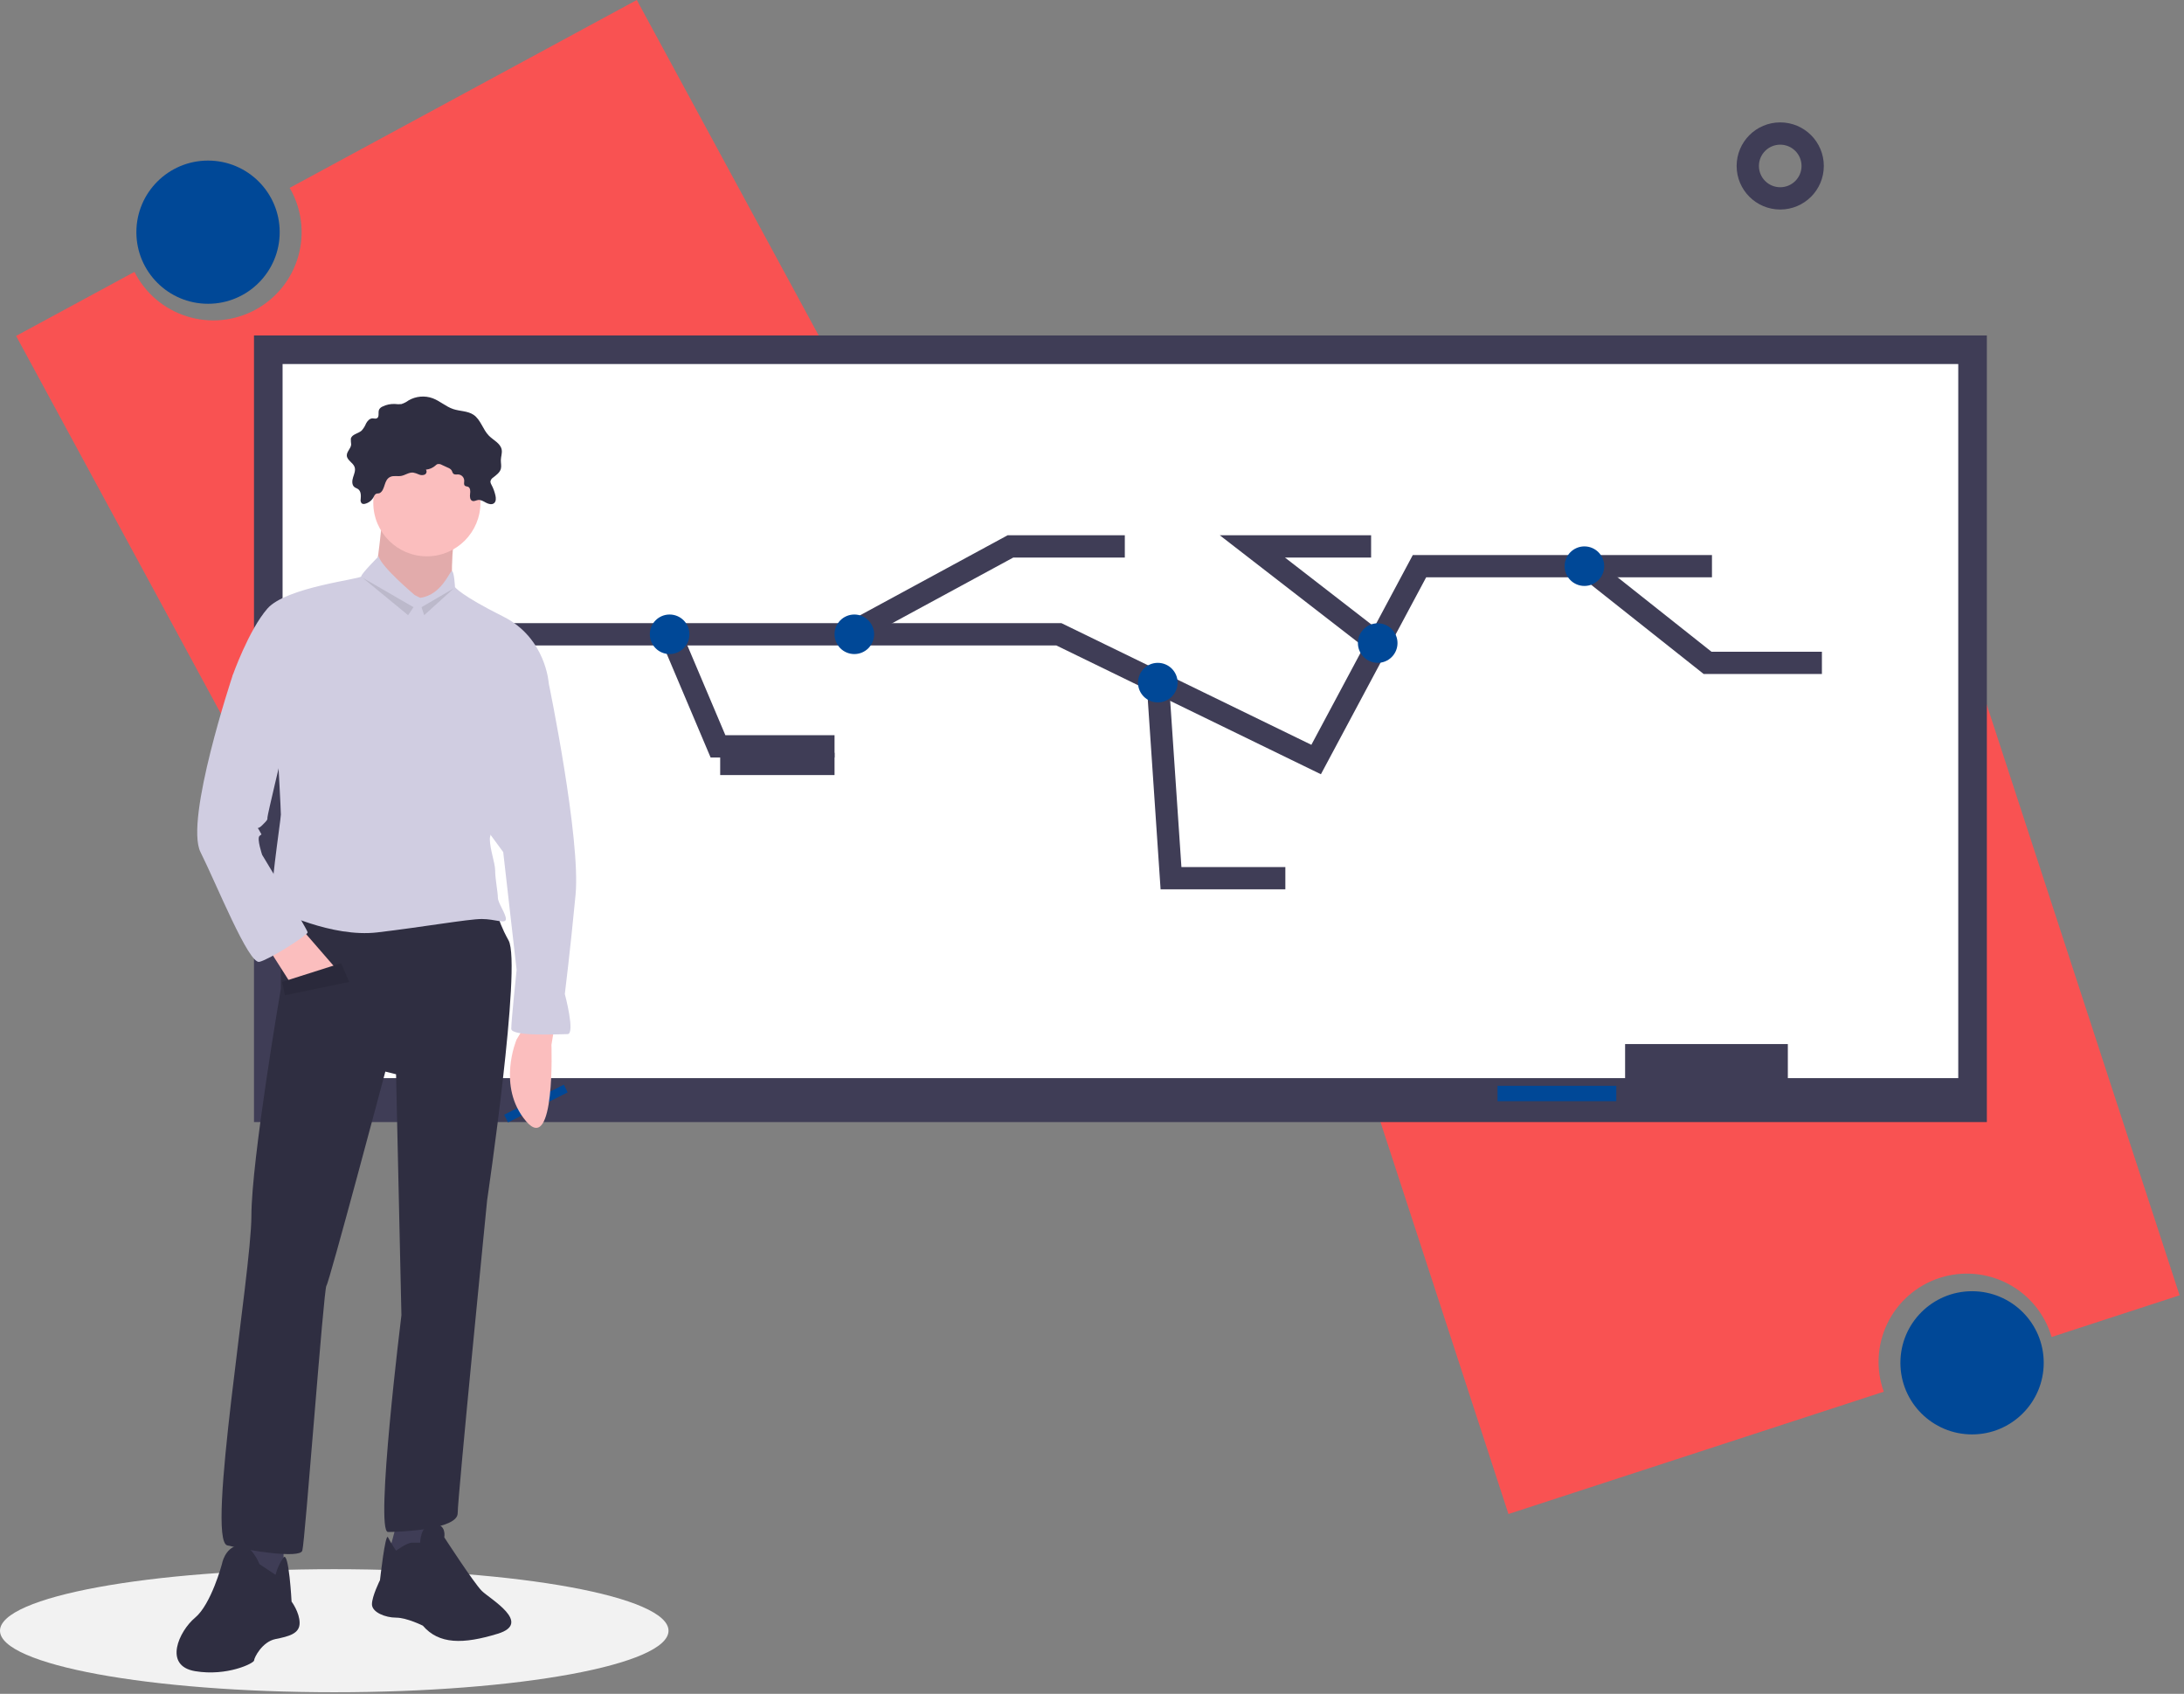 <svg width="196" height="152" viewBox="0 0 196 152" fill="none" xmlns="http://www.w3.org/2000/svg">
<rect x="0" y="0" width="196" height="152" fill="#808080" stroke="none"/>
<g clip-path="url(#clip0)">
<path d="M57.149 0L25.997 16.859C26.529 17.775 26.872 18.789 27.006 19.84C27.139 20.892 27.06 21.959 26.773 22.979C26.486 23.999 25.997 24.951 25.335 25.779C24.673 26.607 23.851 27.293 22.918 27.798C21.986 28.303 20.961 28.615 19.906 28.717C18.85 28.819 17.785 28.708 16.773 28.391C15.761 28.074 14.823 27.557 14.014 26.871C13.206 26.185 12.543 25.344 12.066 24.398L1.444 30.146L28.959 80.898L84.664 50.752L57.149 0Z" fill="#F95252"/>
<path d="M18.67 27.261C22.222 27.261 25.101 24.384 25.101 20.835C25.101 17.286 22.222 14.41 18.67 14.41C15.118 14.41 12.239 17.286 12.239 20.835C12.239 24.384 15.118 27.261 18.67 27.261Z" fill="#004897"/>
<path d="M135.374 135.867L169.056 124.89C168.697 123.893 168.543 122.834 168.601 121.776C168.659 120.717 168.93 119.682 169.396 118.73C169.862 117.778 170.515 116.93 171.315 116.235C172.116 115.54 173.048 115.012 174.056 114.684C175.065 114.355 176.129 114.232 177.185 114.322C178.242 114.412 179.27 114.712 180.208 115.206C181.147 115.7 181.976 116.378 182.648 117.198C183.319 118.018 183.819 118.964 184.118 119.981L195.603 116.238L177.688 61.365L117.459 80.993L135.374 135.867Z" fill="#F95252"/>
<path d="M176.98 128.722C180.532 128.722 183.411 125.846 183.411 122.297C183.411 118.748 180.532 115.872 176.98 115.872C173.428 115.872 170.549 118.748 170.549 122.297C170.549 125.846 173.428 128.722 176.98 128.722Z" fill="#004897"/>
<path d="M178.307 30.104H22.794V100.693H178.307V30.104Z" fill="#3F3D56"/>
<path d="M175.741 32.668H25.36V96.75H175.741V32.668Z" fill="white"/>
<path d="M160.447 93.693H145.843V98.623H160.447V93.693Z" fill="#3F3D56"/>
<path d="M145.053 97.44H134.396V98.82H145.053V97.44Z" fill="#004897"/>
<path d="M37.595 56.92H95.025L103.928 61.254L118.115 68.159L127.39 50.808H153.638" stroke="#3F3D56" stroke-width="2" stroke-miterlimit="10"/>
<path d="M60.177 56.92L64.435 66.976H74.895" stroke="#3F3D56" stroke-width="2" stroke-miterlimit="10"/>
<path d="M76.139 56.92L90.683 49.033H100.945" stroke="#3F3D56" stroke-width="2" stroke-miterlimit="10"/>
<path d="M60.093 58.695C61.074 58.695 61.87 57.9 61.87 56.92C61.87 55.94 61.074 55.146 60.093 55.146C59.112 55.146 58.317 55.94 58.317 56.92C58.317 57.9 59.112 58.695 60.093 58.695Z" fill="#004897"/>
<path d="M76.671 58.695C77.652 58.695 78.447 57.9 78.447 56.92C78.447 55.94 77.652 55.146 76.671 55.146C75.69 55.146 74.895 55.94 74.895 56.92C74.895 57.9 75.69 58.695 76.671 58.695Z" fill="#004897"/>
<path d="M103.905 61.258L105.09 78.807H115.352" stroke="#3F3D56" stroke-width="2" stroke-miterlimit="10"/>
<path d="M123.67 57.767L112.391 49.033H123.048" stroke="#3F3D56" stroke-width="2" stroke-miterlimit="10"/>
<path d="M142.3 50.808L153.243 59.484H163.505" stroke="#3F3D56" stroke-width="2" stroke-miterlimit="10"/>
<path d="M103.905 63.033C104.886 63.033 105.682 62.238 105.682 61.258C105.682 60.278 104.886 59.483 103.905 59.483C102.924 59.483 102.129 60.278 102.129 61.258C102.129 62.238 102.924 63.033 103.905 63.033Z" fill="#004897"/>
<path d="M142.191 52.582C143.172 52.582 143.968 51.788 143.968 50.808C143.968 49.828 143.172 49.033 142.191 49.033C141.211 49.033 140.415 49.828 140.415 50.808C140.415 51.788 141.211 52.582 142.191 52.582Z" fill="#004897"/>
<path d="M123.641 59.483C124.621 59.483 125.417 58.689 125.417 57.709C125.417 56.729 124.621 55.934 123.641 55.934C122.66 55.934 121.864 56.729 121.864 57.709C121.864 58.689 122.66 59.483 123.641 59.483Z" fill="#004897"/>
<path d="M64.632 68.553H74.895" stroke="#3F3D56" stroke-width="2" stroke-miterlimit="10"/>
<path d="M159.764 17.802C161.372 17.802 162.676 16.5 162.676 14.893C162.676 13.286 161.372 11.983 159.764 11.983C158.156 11.983 156.852 13.286 156.852 14.893C156.852 16.5 158.156 17.802 159.764 17.802Z" stroke="#3F3D56" stroke-width="2" stroke-miterlimit="10"/>
<path d="M29.997 151.86C46.565 151.86 59.995 149.389 59.995 146.339C59.995 143.29 46.565 140.818 29.997 140.818C13.43 140.818 0 143.29 0 146.339C0 149.389 13.43 151.86 29.997 151.86Z" fill="#F2F2F2"/>
<path d="M50.599 97.337L45.247 100.035L45.593 100.724L50.945 98.026L50.599 97.337Z" fill="#004897"/>
<path d="M49.729 92.32L49.488 93.761C49.488 93.761 49.849 103.73 47.204 100.607C44.56 97.484 46.363 93.281 46.363 93.281L47.084 92.08L49.729 92.32Z" fill="#FBBEBE"/>
<path d="M34.342 46.2C34.342 46.2 33.861 51.245 33.62 51.485C33.38 51.725 37.227 56.289 37.227 56.289L40.593 53.166C40.593 53.166 40.352 48.602 41.074 47.642C41.795 46.681 34.342 46.2 34.342 46.2Z" fill="#FBBEBE"/>
<path opacity="0.1" d="M34.342 46.2C34.342 46.2 33.861 51.245 33.62 51.485C33.38 51.725 37.227 56.289 37.227 56.289L40.593 53.166C40.593 53.166 40.352 48.602 41.074 47.642C41.795 46.681 34.342 46.2 34.342 46.2Z" fill="black"/>
<path d="M25.446 138.199V142.523L23.763 142.763L21.359 142.043L22.08 137.479L25.446 138.199Z" fill="#3F3D56"/>
<path d="M23.282 140.361C23.282 140.361 22.561 138.439 21.359 138.68C20.157 138.92 19.916 140.361 19.916 140.361C19.916 140.361 18.955 143.964 17.512 145.165C16.07 146.366 14.627 149.489 17.512 149.969C20.397 150.45 22.802 149.249 22.802 149.008C22.802 148.768 23.523 147.327 24.725 147.087C25.927 146.847 26.889 146.606 26.889 145.646C26.889 144.685 26.167 143.724 26.167 143.724C26.167 143.724 25.927 139.168 25.446 139.764C25.114 140.236 24.869 140.763 24.725 141.322L23.282 140.361Z" fill="#2F2E41"/>
<path d="M35.784 136.037L34.823 139.64L37.227 140.121L38.429 138.92L38.669 135.797L35.784 136.037Z" fill="#3F3D56"/>
<path d="M35.544 139.16C35.544 139.16 36.505 138.439 36.986 138.439H37.708C37.708 138.439 37.708 136.758 38.91 136.758C40.112 136.758 39.871 137.959 39.871 137.959C39.871 137.959 42.516 142.042 43.237 142.763C43.959 143.484 47.805 145.646 44.68 146.606C41.554 147.567 39.391 147.567 37.948 145.886C37.948 145.886 36.505 145.165 35.544 145.165C34.582 145.165 33.38 144.685 33.38 143.964C33.38 143.243 34.101 141.802 34.101 141.802C34.101 141.802 34.582 137.479 34.823 137.959C35.063 138.439 35.544 139.16 35.544 139.16Z" fill="#2F2E41"/>
<path d="M25.206 80.79V88.717C25.206 88.717 22.561 104.09 22.561 109.134C22.561 114.179 18.474 138.199 20.397 138.68C22.321 139.16 26.889 139.881 27.129 139.16C27.369 138.439 29.052 115.62 29.293 115.38C29.533 115.139 34.582 96.163 34.582 96.163L35.544 96.403L36.025 118.022C36.025 118.022 33.62 137.479 34.822 137.479C36.025 137.479 41.074 137.238 41.074 135.797C41.074 134.356 43.718 107.693 43.718 107.693C43.718 107.693 46.843 86.555 45.641 84.393C44.439 82.231 44.439 81.03 44.439 81.03L25.206 80.79Z" fill="#2F2E41"/>
<path d="M38.309 49.923C40.964 49.923 43.117 47.773 43.117 45.119C43.117 42.466 40.964 40.315 38.309 40.315C35.653 40.315 33.5 42.466 33.5 45.119C33.5 47.773 35.653 49.923 38.309 49.923Z" fill="#FBBEBE"/>
<path d="M37.227 53.406C37.227 53.406 34.221 50.884 33.981 49.923C33.981 49.923 32.418 51.485 32.418 51.725C32.418 51.965 25.687 52.686 24.004 54.608C22.321 56.529 20.878 60.613 20.878 60.613L24.965 68.299C24.965 68.299 25.206 72.623 25.206 73.103C25.206 73.584 24.004 81.27 24.485 81.511C24.965 81.751 29.774 84.153 33.861 83.672C37.948 83.192 42.035 82.471 43.237 82.471C44.439 82.471 45.401 82.952 45.401 82.471C45.401 81.991 44.68 81.03 44.68 80.55C44.68 80.069 44.439 78.868 44.439 78.148C44.439 77.427 43.959 76.226 43.959 75.265C43.959 74.304 49.248 61.333 49.248 61.333C49.248 61.333 49.007 57.25 45.161 55.328C41.314 53.406 40.833 52.686 40.833 52.686C40.833 52.686 40.758 51.245 40.555 51.245C40.352 51.245 39.631 53.406 37.708 53.647L37.227 53.406Z" fill="#D0CDE1"/>
<path d="M24.244 85.354L25.927 87.996L30.255 87.035L27.129 83.432L24.244 85.354Z" fill="#FBBEBE"/>
<path d="M47.805 59.412L49.248 61.333C49.248 61.333 52.133 75.265 51.652 80.31C51.171 85.354 50.69 89.197 50.69 89.197C50.69 89.197 51.652 92.8 50.931 92.8C50.209 92.8 45.882 93.04 45.882 92.32C45.882 91.599 46.363 87.035 46.363 87.035L45.161 76.466L42.516 72.863L47.805 59.412Z" fill="#D0CDE1"/>
<path d="M35.043 42.787C35.337 42.662 35.678 42.764 35.994 42.71C36.364 42.648 36.696 42.373 37.071 42.408C37.248 42.441 37.42 42.497 37.583 42.574C37.665 42.613 37.754 42.634 37.844 42.637C37.934 42.641 38.024 42.626 38.108 42.593C38.148 42.574 38.184 42.547 38.212 42.513C38.24 42.479 38.261 42.439 38.272 42.396C38.283 42.353 38.284 42.309 38.275 42.265C38.267 42.222 38.249 42.181 38.222 42.145C38.539 42.117 38.839 41.989 39.076 41.778C39.124 41.729 39.179 41.688 39.239 41.656C39.31 41.637 39.383 41.634 39.456 41.645C39.528 41.656 39.597 41.682 39.658 41.721L40.208 41.974C40.332 42.018 40.441 42.096 40.523 42.199C40.588 42.301 40.601 42.438 40.694 42.516C40.812 42.616 40.989 42.567 41.143 42.577C41.283 42.59 41.413 42.655 41.509 42.758C41.605 42.861 41.659 42.996 41.662 43.137C41.66 43.298 41.601 43.496 41.729 43.594C41.803 43.652 41.908 43.643 41.995 43.678C42.22 43.769 42.221 44.082 42.187 44.322C42.154 44.562 42.171 44.879 42.402 44.953C42.565 45.005 42.731 44.894 42.9 44.869C43.155 44.832 43.391 44.991 43.618 45.113C43.845 45.235 44.147 45.318 44.344 45.151C44.527 44.996 44.515 44.713 44.465 44.479C44.392 44.143 44.274 43.819 44.112 43.515C44.052 43.426 44.017 43.323 44.01 43.215C44.023 43.14 44.053 43.068 44.096 43.005C44.14 42.942 44.196 42.889 44.262 42.849C44.54 42.629 44.86 42.408 44.95 42.065C45.016 41.813 44.942 41.548 44.948 41.288C44.955 40.972 45.081 40.657 45.022 40.346C44.914 39.782 44.287 39.511 43.882 39.105C43.325 38.546 43.144 37.653 42.487 37.217C41.961 36.868 41.273 36.91 40.675 36.71C40.017 36.491 39.488 35.987 38.839 35.743C38.485 35.612 38.106 35.562 37.73 35.595C37.354 35.628 36.99 35.743 36.664 35.933C36.471 36.077 36.255 36.187 36.025 36.26C35.831 36.282 35.636 36.28 35.443 36.253C35.06 36.233 34.678 36.312 34.333 36.482C34.202 36.534 34.092 36.631 34.022 36.754C33.906 37.012 34.075 37.415 33.82 37.538C33.702 37.596 33.562 37.541 33.43 37.543C33.173 37.549 32.976 37.772 32.854 37.997C32.759 38.236 32.622 38.455 32.45 38.646C32.137 38.92 31.568 38.966 31.486 39.374C31.484 39.547 31.494 39.719 31.515 39.891C31.491 40.252 31.104 40.527 31.124 40.889C31.148 41.307 31.678 41.511 31.82 41.904C31.928 42.204 31.786 42.528 31.688 42.831C31.59 43.133 31.561 43.522 31.814 43.716C31.913 43.792 32.04 43.823 32.141 43.896C32.403 44.086 32.399 44.47 32.37 44.792C32.354 44.858 32.353 44.928 32.37 44.995C32.387 45.062 32.419 45.124 32.465 45.175C32.508 45.201 32.557 45.218 32.607 45.224C32.657 45.23 32.708 45.225 32.756 45.21C32.913 45.172 33.06 45.102 33.19 45.005C33.319 44.908 33.426 44.786 33.507 44.645C33.591 44.506 33.608 44.384 33.761 44.31C33.864 44.26 33.99 44.304 34.096 44.239C34.599 43.93 34.426 43.048 35.043 42.787Z" fill="#2F2E41"/>
<path d="M21.599 59.892L20.878 60.613C20.878 60.613 16.551 73.584 17.993 76.466C19.436 79.349 22.321 86.555 23.282 86.315C24.244 86.075 27.61 83.913 27.61 83.672C27.61 83.432 23.523 76.707 23.523 76.707C23.523 76.707 23.042 75.265 23.282 75.025C23.523 74.785 23.523 75.025 23.282 74.545C23.042 74.064 23.042 74.545 23.523 74.064C24.004 73.584 24.004 73.584 24.004 73.344C24.004 73.103 25.446 67.098 25.446 67.098L21.599 59.892Z" fill="#D0CDE1"/>
<path d="M25.326 88.116L30.615 86.435L31.336 88.116L25.566 89.317L25.326 88.116Z" fill="#2F2E41"/>
<path opacity="0.1" d="M25.326 88.116L30.615 86.435L31.336 88.116L25.566 89.317L25.326 88.116Z" fill="black"/>
<path opacity="0.1" d="M32.538 51.845L36.626 55.208L37.107 54.487L32.538 51.845Z" fill="black"/>
<path opacity="0.1" d="M40.713 52.806L37.828 54.487L38.068 55.208L40.713 52.806Z" fill="black"/>
</g>
<defs>
<clipPath id="clip0">
<rect width="195.603" height="151.86" fill="white"/>
</clipPath>
</defs>
</svg>
